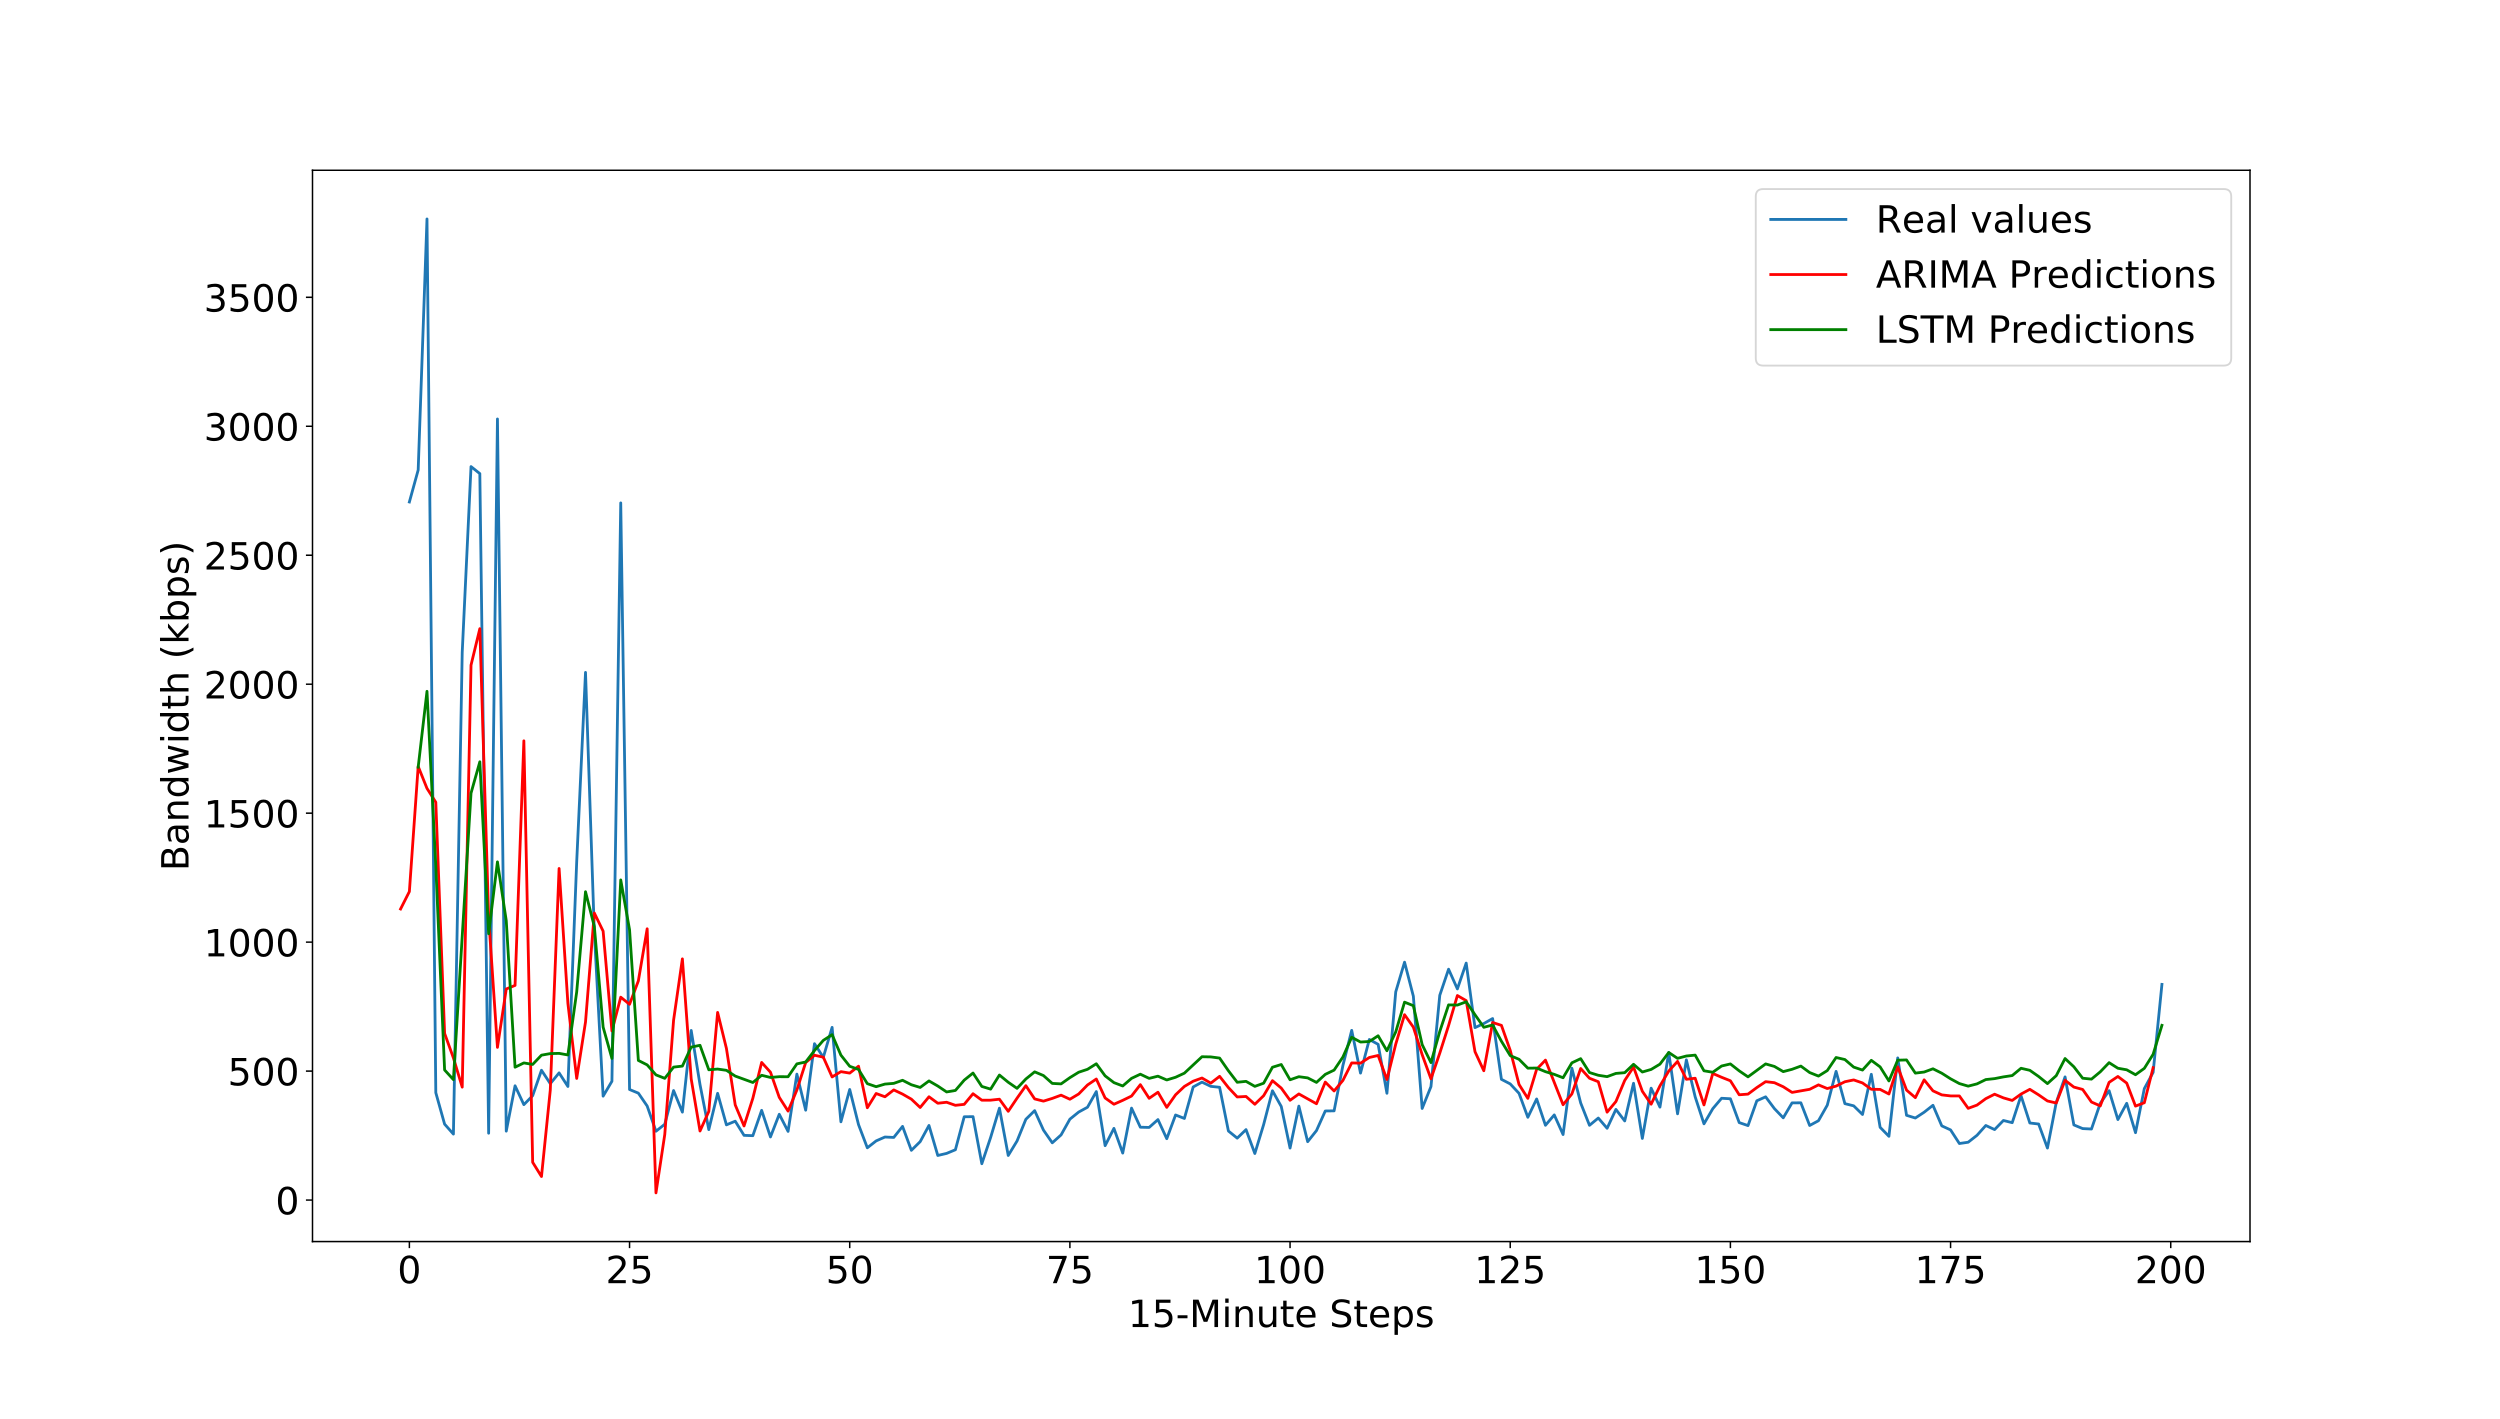 <?xml version="1.0" encoding="utf-8" standalone="no"?>
<!DOCTYPE svg PUBLIC "-//W3C//DTD SVG 1.1//EN"
  "http://www.w3.org/Graphics/SVG/1.1/DTD/svg11.dtd">
<!-- Created with matplotlib (http://matplotlib.org/) -->
<svg height="756pt" version="1.1" viewBox="0 0 1332 756" width="1332pt" xmlns="http://www.w3.org/2000/svg" xmlns:xlink="http://www.w3.org/1999/xlink">
 <defs>
  <style type="text/css">
*{stroke-linecap:butt;stroke-linejoin:round;}
  </style>
 </defs>
 <g id="figure_1">
  <g id="patch_1">
   <path d="M 0 756 
L 1332 756 
L 1332 0 
L 0 0 
z
" style="fill:#ffffff;"/>
  </g>
  <g id="axes_1">
   <g id="patch_2">
    <path d="M 166.5 661.5 
L 1198.8 661.5 
L 1198.8 90.72 
L 166.5 90.72 
z
" style="fill:#ffffff;"/>
   </g>
   <g id="matplotlib.axis_1">
    <g id="xtick_1">
     <g id="line2d_1">
      <defs>
       <path d="M 0 0 
L 0 3.5 
" id="m9a985e957e" style="stroke:#000000;stroke-width:0.8;"/>
      </defs>
      <g>
       <use style="stroke:#000000;stroke-width:0.8;" x="218.115" xlink:href="#m9a985e957e" y="661.5"/>
      </g>
     </g>
     <g id="text_1">
      <!-- 0 -->
      <defs>
       <path d="M 31.781 66.406 
Q 24.172 66.406 20.328 58.906 
Q 16.5 51.422 16.5 36.375 
Q 16.5 21.391 20.328 13.891 
Q 24.172 6.391 31.781 6.391 
Q 39.453 6.391 43.281 13.891 
Q 47.125 21.391 47.125 36.375 
Q 47.125 51.422 43.281 58.906 
Q 39.453 66.406 31.781 66.406 
z
M 31.781 74.219 
Q 44.047 74.219 50.516 64.516 
Q 56.984 54.828 56.984 36.375 
Q 56.984 17.969 50.516 8.266 
Q 44.047 -1.422 31.781 -1.422 
Q 19.531 -1.422 13.062 8.266 
Q 6.594 17.969 6.594 36.375 
Q 6.594 54.828 13.062 64.516 
Q 19.531 74.219 31.781 74.219 
z
" id="DejaVuSans-30"/>
      </defs>
      <g transform="translate(211.752 683.697)scale(0.2 -0.2)">
       <use xlink:href="#DejaVuSans-30"/>
      </g>
     </g>
    </g>
    <g id="xtick_2">
     <g id="line2d_2">
      <g>
       <use style="stroke:#000000;stroke-width:0.8;" x="335.422" xlink:href="#m9a985e957e" y="661.5"/>
      </g>
     </g>
     <g id="text_2">
      <!-- 25 -->
      <defs>
       <path d="M 19.188 8.297 
L 53.609 8.297 
L 53.609 0 
L 7.328 0 
L 7.328 8.297 
Q 12.938 14.109 22.625 23.891 
Q 32.328 33.688 34.812 36.531 
Q 39.547 41.844 41.422 45.531 
Q 43.312 49.219 43.312 52.781 
Q 43.312 58.594 39.234 62.25 
Q 35.156 65.922 28.609 65.922 
Q 23.969 65.922 18.812 64.312 
Q 13.672 62.703 7.812 59.422 
L 7.812 69.391 
Q 13.766 71.781 18.938 73 
Q 24.125 74.219 28.422 74.219 
Q 39.75 74.219 46.484 68.547 
Q 53.219 62.891 53.219 53.422 
Q 53.219 48.922 51.531 44.891 
Q 49.859 40.875 45.406 35.406 
Q 44.188 33.984 37.641 27.219 
Q 31.109 20.453 19.188 8.297 
z
" id="DejaVuSans-32"/>
       <path d="M 10.797 72.906 
L 49.516 72.906 
L 49.516 64.594 
L 19.828 64.594 
L 19.828 46.734 
Q 21.969 47.469 24.109 47.828 
Q 26.266 48.188 28.422 48.188 
Q 40.625 48.188 47.75 41.5 
Q 54.891 34.812 54.891 23.391 
Q 54.891 11.625 47.562 5.094 
Q 40.234 -1.422 26.906 -1.422 
Q 22.312 -1.422 17.547 -0.641 
Q 12.797 0.141 7.719 1.703 
L 7.719 11.625 
Q 12.109 9.234 16.797 8.062 
Q 21.484 6.891 26.703 6.891 
Q 35.156 6.891 40.078 11.328 
Q 45.016 15.766 45.016 23.391 
Q 45.016 31 40.078 35.438 
Q 35.156 39.891 26.703 39.891 
Q 22.75 39.891 18.812 39.016 
Q 14.891 38.141 10.797 36.281 
z
" id="DejaVuSans-35"/>
      </defs>
      <g transform="translate(322.697 683.697)scale(0.2 -0.2)">
       <use xlink:href="#DejaVuSans-32"/>
       <use x="63.623" xlink:href="#DejaVuSans-35"/>
      </g>
     </g>
    </g>
    <g id="xtick_3">
     <g id="line2d_3">
      <g>
       <use style="stroke:#000000;stroke-width:0.8;" x="452.729" xlink:href="#m9a985e957e" y="661.5"/>
      </g>
     </g>
     <g id="text_3">
      <!-- 50 -->
      <g transform="translate(440.004 683.697)scale(0.2 -0.2)">
       <use xlink:href="#DejaVuSans-35"/>
       <use x="63.623" xlink:href="#DejaVuSans-30"/>
      </g>
     </g>
    </g>
    <g id="xtick_4">
     <g id="line2d_4">
      <g>
       <use style="stroke:#000000;stroke-width:0.8;" x="570.035" xlink:href="#m9a985e957e" y="661.5"/>
      </g>
     </g>
     <g id="text_4">
      <!-- 75 -->
      <defs>
       <path d="M 8.203 72.906 
L 55.078 72.906 
L 55.078 68.703 
L 28.609 0 
L 18.312 0 
L 43.219 64.594 
L 8.203 64.594 
z
" id="DejaVuSans-37"/>
      </defs>
      <g transform="translate(557.31 683.697)scale(0.2 -0.2)">
       <use xlink:href="#DejaVuSans-37"/>
       <use x="63.623" xlink:href="#DejaVuSans-35"/>
      </g>
     </g>
    </g>
    <g id="xtick_5">
     <g id="line2d_5">
      <g>
       <use style="stroke:#000000;stroke-width:0.8;" x="687.342" xlink:href="#m9a985e957e" y="661.5"/>
      </g>
     </g>
     <g id="text_5">
      <!-- 100 -->
      <defs>
       <path d="M 12.406 8.297 
L 28.516 8.297 
L 28.516 63.922 
L 10.984 60.406 
L 10.984 69.391 
L 28.422 72.906 
L 38.281 72.906 
L 38.281 8.297 
L 54.391 8.297 
L 54.391 0 
L 12.406 0 
z
" id="DejaVuSans-31"/>
      </defs>
      <g transform="translate(668.255 683.697)scale(0.2 -0.2)">
       <use xlink:href="#DejaVuSans-31"/>
       <use x="63.623" xlink:href="#DejaVuSans-30"/>
       <use x="127.246" xlink:href="#DejaVuSans-30"/>
      </g>
     </g>
    </g>
    <g id="xtick_6">
     <g id="line2d_6">
      <g>
       <use style="stroke:#000000;stroke-width:0.8;" x="804.649" xlink:href="#m9a985e957e" y="661.5"/>
      </g>
     </g>
     <g id="text_6">
      <!-- 125 -->
      <g transform="translate(785.562 683.697)scale(0.2 -0.2)">
       <use xlink:href="#DejaVuSans-31"/>
       <use x="63.623" xlink:href="#DejaVuSans-32"/>
       <use x="127.246" xlink:href="#DejaVuSans-35"/>
      </g>
     </g>
    </g>
    <g id="xtick_7">
     <g id="line2d_7">
      <g>
       <use style="stroke:#000000;stroke-width:0.8;" x="921.956" xlink:href="#m9a985e957e" y="661.5"/>
      </g>
     </g>
     <g id="text_7">
      <!-- 150 -->
      <g transform="translate(902.868 683.697)scale(0.2 -0.2)">
       <use xlink:href="#DejaVuSans-31"/>
       <use x="63.623" xlink:href="#DejaVuSans-35"/>
       <use x="127.246" xlink:href="#DejaVuSans-30"/>
      </g>
     </g>
    </g>
    <g id="xtick_8">
     <g id="line2d_8">
      <g>
       <use style="stroke:#000000;stroke-width:0.8;" x="1039.263" xlink:href="#m9a985e957e" y="661.5"/>
      </g>
     </g>
     <g id="text_8">
      <!-- 175 -->
      <g transform="translate(1020.175 683.697)scale(0.2 -0.2)">
       <use xlink:href="#DejaVuSans-31"/>
       <use x="63.623" xlink:href="#DejaVuSans-37"/>
       <use x="127.246" xlink:href="#DejaVuSans-35"/>
      </g>
     </g>
    </g>
    <g id="xtick_9">
     <g id="line2d_9">
      <g>
       <use style="stroke:#000000;stroke-width:0.8;" x="1156.57" xlink:href="#m9a985e957e" y="661.5"/>
      </g>
     </g>
     <g id="text_9">
      <!-- 200 -->
      <g transform="translate(1137.482 683.697)scale(0.2 -0.2)">
       <use xlink:href="#DejaVuSans-32"/>
       <use x="63.623" xlink:href="#DejaVuSans-30"/>
       <use x="127.246" xlink:href="#DejaVuSans-30"/>
      </g>
     </g>
    </g>
    <g id="text_10">
     <!-- 15-Minute Steps -->
     <defs>
      <path d="M 4.891 31.391 
L 31.203 31.391 
L 31.203 23.391 
L 4.891 23.391 
z
" id="DejaVuSans-2d"/>
      <path d="M 9.812 72.906 
L 24.516 72.906 
L 43.109 23.297 
L 61.812 72.906 
L 76.516 72.906 
L 76.516 0 
L 66.891 0 
L 66.891 64.016 
L 48.094 14.016 
L 38.188 14.016 
L 19.391 64.016 
L 19.391 0 
L 9.812 0 
z
" id="DejaVuSans-4d"/>
      <path d="M 9.422 54.688 
L 18.406 54.688 
L 18.406 0 
L 9.422 0 
z
M 9.422 75.984 
L 18.406 75.984 
L 18.406 64.594 
L 9.422 64.594 
z
" id="DejaVuSans-69"/>
      <path d="M 54.891 33.016 
L 54.891 0 
L 45.906 0 
L 45.906 32.719 
Q 45.906 40.484 42.875 44.328 
Q 39.844 48.188 33.797 48.188 
Q 26.516 48.188 22.312 43.547 
Q 18.109 38.922 18.109 30.906 
L 18.109 0 
L 9.078 0 
L 9.078 54.688 
L 18.109 54.688 
L 18.109 46.188 
Q 21.344 51.125 25.703 53.562 
Q 30.078 56 35.797 56 
Q 45.219 56 50.047 50.172 
Q 54.891 44.344 54.891 33.016 
z
" id="DejaVuSans-6e"/>
      <path d="M 8.5 21.578 
L 8.5 54.688 
L 17.484 54.688 
L 17.484 21.922 
Q 17.484 14.156 20.5 10.266 
Q 23.531 6.391 29.594 6.391 
Q 36.859 6.391 41.078 11.031 
Q 45.312 15.672 45.312 23.688 
L 45.312 54.688 
L 54.297 54.688 
L 54.297 0 
L 45.312 0 
L 45.312 8.406 
Q 42.047 3.422 37.719 1 
Q 33.406 -1.422 27.688 -1.422 
Q 18.266 -1.422 13.375 4.438 
Q 8.5 10.297 8.5 21.578 
z
M 31.109 56 
z
" id="DejaVuSans-75"/>
      <path d="M 18.312 70.219 
L 18.312 54.688 
L 36.812 54.688 
L 36.812 47.703 
L 18.312 47.703 
L 18.312 18.016 
Q 18.312 11.328 20.141 9.422 
Q 21.969 7.516 27.594 7.516 
L 36.812 7.516 
L 36.812 0 
L 27.594 0 
Q 17.188 0 13.234 3.875 
Q 9.281 7.766 9.281 18.016 
L 9.281 47.703 
L 2.688 47.703 
L 2.688 54.688 
L 9.281 54.688 
L 9.281 70.219 
z
" id="DejaVuSans-74"/>
      <path d="M 56.203 29.594 
L 56.203 25.203 
L 14.891 25.203 
Q 15.484 15.922 20.484 11.062 
Q 25.484 6.203 34.422 6.203 
Q 39.594 6.203 44.453 7.469 
Q 49.312 8.734 54.109 11.281 
L 54.109 2.781 
Q 49.266 0.734 44.188 -0.344 
Q 39.109 -1.422 33.891 -1.422 
Q 20.797 -1.422 13.156 6.188 
Q 5.516 13.812 5.516 26.812 
Q 5.516 40.234 12.766 48.109 
Q 20.016 56 32.328 56 
Q 43.359 56 49.781 48.891 
Q 56.203 41.797 56.203 29.594 
z
M 47.219 32.234 
Q 47.125 39.594 43.094 43.984 
Q 39.062 48.391 32.422 48.391 
Q 24.906 48.391 20.391 44.141 
Q 15.875 39.891 15.188 32.172 
z
" id="DejaVuSans-65"/>
      <path id="DejaVuSans-20"/>
      <path d="M 53.516 70.516 
L 53.516 60.891 
Q 47.906 63.578 42.922 64.891 
Q 37.938 66.219 33.297 66.219 
Q 25.25 66.219 20.875 63.094 
Q 16.5 59.969 16.5 54.203 
Q 16.5 49.359 19.406 46.891 
Q 22.312 44.438 30.422 42.922 
L 36.375 41.703 
Q 47.406 39.594 52.656 34.297 
Q 57.906 29 57.906 20.125 
Q 57.906 9.516 50.797 4.047 
Q 43.703 -1.422 29.984 -1.422 
Q 24.812 -1.422 18.969 -0.25 
Q 13.141 0.922 6.891 3.219 
L 6.891 13.375 
Q 12.891 10.016 18.656 8.297 
Q 24.422 6.594 29.984 6.594 
Q 38.422 6.594 43.016 9.906 
Q 47.609 13.234 47.609 19.391 
Q 47.609 24.75 44.312 27.781 
Q 41.016 30.812 33.5 32.328 
L 27.484 33.5 
Q 16.453 35.688 11.516 40.375 
Q 6.594 45.062 6.594 53.422 
Q 6.594 63.094 13.406 68.656 
Q 20.219 74.219 32.172 74.219 
Q 37.312 74.219 42.625 73.281 
Q 47.953 72.359 53.516 70.516 
z
" id="DejaVuSans-53"/>
      <path d="M 18.109 8.203 
L 18.109 -20.797 
L 9.078 -20.797 
L 9.078 54.688 
L 18.109 54.688 
L 18.109 46.391 
Q 20.953 51.266 25.266 53.625 
Q 29.594 56 35.594 56 
Q 45.562 56 51.781 48.094 
Q 58.016 40.188 58.016 27.297 
Q 58.016 14.406 51.781 6.484 
Q 45.562 -1.422 35.594 -1.422 
Q 29.594 -1.422 25.266 0.953 
Q 20.953 3.328 18.109 8.203 
z
M 48.688 27.297 
Q 48.688 37.203 44.609 42.844 
Q 40.531 48.484 33.406 48.484 
Q 26.266 48.484 22.188 42.844 
Q 18.109 37.203 18.109 27.297 
Q 18.109 17.391 22.188 11.75 
Q 26.266 6.109 33.406 6.109 
Q 40.531 6.109 44.609 11.75 
Q 48.688 17.391 48.688 27.297 
z
" id="DejaVuSans-70"/>
      <path d="M 44.281 53.078 
L 44.281 44.578 
Q 40.484 46.531 36.375 47.5 
Q 32.281 48.484 27.875 48.484 
Q 21.188 48.484 17.844 46.438 
Q 14.5 44.391 14.5 40.281 
Q 14.5 37.156 16.891 35.375 
Q 19.281 33.594 26.516 31.984 
L 29.594 31.297 
Q 39.156 29.25 43.188 25.516 
Q 47.219 21.781 47.219 15.094 
Q 47.219 7.469 41.188 3.016 
Q 35.156 -1.422 24.609 -1.422 
Q 20.219 -1.422 15.453 -0.562 
Q 10.688 0.297 5.422 2 
L 5.422 11.281 
Q 10.406 8.688 15.234 7.391 
Q 20.062 6.109 24.812 6.109 
Q 31.156 6.109 34.562 8.281 
Q 37.984 10.453 37.984 14.406 
Q 37.984 18.062 35.516 20.016 
Q 33.062 21.969 24.703 23.781 
L 21.578 24.516 
Q 13.234 26.266 9.516 29.906 
Q 5.812 33.547 5.812 39.891 
Q 5.812 47.609 11.281 51.797 
Q 16.75 56 26.812 56 
Q 31.781 56 36.172 55.266 
Q 40.578 54.547 44.281 53.078 
z
" id="DejaVuSans-73"/>
     </defs>
     <g transform="translate(601.005 707.053)scale(0.2 -0.2)">
      <use xlink:href="#DejaVuSans-31"/>
      <use x="63.623" xlink:href="#DejaVuSans-35"/>
      <use x="127.246" xlink:href="#DejaVuSans-2d"/>
      <use x="163.33" xlink:href="#DejaVuSans-4d"/>
      <use x="249.609" xlink:href="#DejaVuSans-69"/>
      <use x="277.393" xlink:href="#DejaVuSans-6e"/>
      <use x="340.771" xlink:href="#DejaVuSans-75"/>
      <use x="404.15" xlink:href="#DejaVuSans-74"/>
      <use x="443.359" xlink:href="#DejaVuSans-65"/>
      <use x="504.883" xlink:href="#DejaVuSans-20"/>
      <use x="536.67" xlink:href="#DejaVuSans-53"/>
      <use x="600.146" xlink:href="#DejaVuSans-74"/>
      <use x="639.355" xlink:href="#DejaVuSans-65"/>
      <use x="700.879" xlink:href="#DejaVuSans-70"/>
      <use x="764.355" xlink:href="#DejaVuSans-73"/>
     </g>
    </g>
   </g>
   <g id="matplotlib.axis_2">
    <g id="ytick_1">
     <g id="line2d_10">
      <defs>
       <path d="M 0 0 
L -3.5 0 
" id="mf52077b058" style="stroke:#000000;stroke-width:0.8;"/>
      </defs>
      <g>
       <use style="stroke:#000000;stroke-width:0.8;" x="166.5" xlink:href="#mf52077b058" y="639.397"/>
      </g>
     </g>
     <g id="text_11">
      <!-- 0 -->
      <g transform="translate(146.775 646.996)scale(0.2 -0.2)">
       <use xlink:href="#DejaVuSans-30"/>
      </g>
     </g>
    </g>
    <g id="ytick_2">
     <g id="line2d_11">
      <g>
       <use style="stroke:#000000;stroke-width:0.8;" x="166.5" xlink:href="#mf52077b058" y="570.685"/>
      </g>
     </g>
     <g id="text_12">
      <!-- 500 -->
      <g transform="translate(121.325 578.283)scale(0.2 -0.2)">
       <use xlink:href="#DejaVuSans-35"/>
       <use x="63.623" xlink:href="#DejaVuSans-30"/>
       <use x="127.246" xlink:href="#DejaVuSans-30"/>
      </g>
     </g>
    </g>
    <g id="ytick_3">
     <g id="line2d_12">
      <g>
       <use style="stroke:#000000;stroke-width:0.8;" x="166.5" xlink:href="#mf52077b058" y="501.972"/>
      </g>
     </g>
     <g id="text_13">
      <!-- 1000 -->
      <g transform="translate(108.6 509.57)scale(0.2 -0.2)">
       <use xlink:href="#DejaVuSans-31"/>
       <use x="63.623" xlink:href="#DejaVuSans-30"/>
       <use x="127.246" xlink:href="#DejaVuSans-30"/>
       <use x="190.869" xlink:href="#DejaVuSans-30"/>
      </g>
     </g>
    </g>
    <g id="ytick_4">
     <g id="line2d_13">
      <g>
       <use style="stroke:#000000;stroke-width:0.8;" x="166.5" xlink:href="#mf52077b058" y="433.259"/>
      </g>
     </g>
     <g id="text_14">
      <!-- 1500 -->
      <g transform="translate(108.6 440.857)scale(0.2 -0.2)">
       <use xlink:href="#DejaVuSans-31"/>
       <use x="63.623" xlink:href="#DejaVuSans-35"/>
       <use x="127.246" xlink:href="#DejaVuSans-30"/>
       <use x="190.869" xlink:href="#DejaVuSans-30"/>
      </g>
     </g>
    </g>
    <g id="ytick_5">
     <g id="line2d_14">
      <g>
       <use style="stroke:#000000;stroke-width:0.8;" x="166.5" xlink:href="#mf52077b058" y="364.546"/>
      </g>
     </g>
     <g id="text_15">
      <!-- 2000 -->
      <g transform="translate(108.6 372.145)scale(0.2 -0.2)">
       <use xlink:href="#DejaVuSans-32"/>
       <use x="63.623" xlink:href="#DejaVuSans-30"/>
       <use x="127.246" xlink:href="#DejaVuSans-30"/>
       <use x="190.869" xlink:href="#DejaVuSans-30"/>
      </g>
     </g>
    </g>
    <g id="ytick_6">
     <g id="line2d_15">
      <g>
       <use style="stroke:#000000;stroke-width:0.8;" x="166.5" xlink:href="#mf52077b058" y="295.833"/>
      </g>
     </g>
     <g id="text_16">
      <!-- 2500 -->
      <g transform="translate(108.6 303.432)scale(0.2 -0.2)">
       <use xlink:href="#DejaVuSans-32"/>
       <use x="63.623" xlink:href="#DejaVuSans-35"/>
       <use x="127.246" xlink:href="#DejaVuSans-30"/>
       <use x="190.869" xlink:href="#DejaVuSans-30"/>
      </g>
     </g>
    </g>
    <g id="ytick_7">
     <g id="line2d_16">
      <g>
       <use style="stroke:#000000;stroke-width:0.8;" x="166.5" xlink:href="#mf52077b058" y="227.121"/>
      </g>
     </g>
     <g id="text_17">
      <!-- 3000 -->
      <defs>
       <path d="M 40.578 39.312 
Q 47.656 37.797 51.625 33 
Q 55.609 28.219 55.609 21.188 
Q 55.609 10.406 48.188 4.484 
Q 40.766 -1.422 27.094 -1.422 
Q 22.516 -1.422 17.656 -0.516 
Q 12.797 0.391 7.625 2.203 
L 7.625 11.719 
Q 11.719 9.328 16.594 8.109 
Q 21.484 6.891 26.812 6.891 
Q 36.078 6.891 40.938 10.547 
Q 45.797 14.203 45.797 21.188 
Q 45.797 27.641 41.281 31.266 
Q 36.766 34.906 28.719 34.906 
L 20.219 34.906 
L 20.219 43.016 
L 29.109 43.016 
Q 36.375 43.016 40.234 45.922 
Q 44.094 48.828 44.094 54.297 
Q 44.094 59.906 40.109 62.906 
Q 36.141 65.922 28.719 65.922 
Q 24.656 65.922 20.016 65.031 
Q 15.375 64.156 9.812 62.312 
L 9.812 71.094 
Q 15.438 72.656 20.344 73.438 
Q 25.25 74.219 29.594 74.219 
Q 40.828 74.219 47.359 69.109 
Q 53.906 64.016 53.906 55.328 
Q 53.906 49.266 50.438 45.094 
Q 46.969 40.922 40.578 39.312 
z
" id="DejaVuSans-33"/>
      </defs>
      <g transform="translate(108.6 234.719)scale(0.2 -0.2)">
       <use xlink:href="#DejaVuSans-33"/>
       <use x="63.623" xlink:href="#DejaVuSans-30"/>
       <use x="127.246" xlink:href="#DejaVuSans-30"/>
       <use x="190.869" xlink:href="#DejaVuSans-30"/>
      </g>
     </g>
    </g>
    <g id="ytick_8">
     <g id="line2d_17">
      <g>
       <use style="stroke:#000000;stroke-width:0.8;" x="166.5" xlink:href="#mf52077b058" y="158.408"/>
      </g>
     </g>
     <g id="text_18">
      <!-- 3500 -->
      <g transform="translate(108.6 166.006)scale(0.2 -0.2)">
       <use xlink:href="#DejaVuSans-33"/>
       <use x="63.623" xlink:href="#DejaVuSans-35"/>
       <use x="127.246" xlink:href="#DejaVuSans-30"/>
       <use x="190.869" xlink:href="#DejaVuSans-30"/>
      </g>
     </g>
    </g>
    <g id="text_19">
     <!-- Bandwidth (kbps) -->
     <defs>
      <path d="M 19.672 34.812 
L 19.672 8.109 
L 35.5 8.109 
Q 43.453 8.109 47.281 11.406 
Q 51.125 14.703 51.125 21.484 
Q 51.125 28.328 47.281 31.562 
Q 43.453 34.812 35.5 34.812 
z
M 19.672 64.797 
L 19.672 42.828 
L 34.281 42.828 
Q 41.5 42.828 45.031 45.531 
Q 48.578 48.25 48.578 53.812 
Q 48.578 59.328 45.031 62.062 
Q 41.5 64.797 34.281 64.797 
z
M 9.812 72.906 
L 35.016 72.906 
Q 46.297 72.906 52.391 68.219 
Q 58.5 63.531 58.5 54.891 
Q 58.5 48.188 55.375 44.234 
Q 52.25 40.281 46.188 39.312 
Q 53.469 37.75 57.5 32.781 
Q 61.531 27.828 61.531 20.406 
Q 61.531 10.641 54.891 5.312 
Q 48.25 0 35.984 0 
L 9.812 0 
z
" id="DejaVuSans-42"/>
      <path d="M 34.281 27.484 
Q 23.391 27.484 19.188 25 
Q 14.984 22.516 14.984 16.5 
Q 14.984 11.719 18.141 8.906 
Q 21.297 6.109 26.703 6.109 
Q 34.188 6.109 38.703 11.406 
Q 43.219 16.703 43.219 25.484 
L 43.219 27.484 
z
M 52.203 31.203 
L 52.203 0 
L 43.219 0 
L 43.219 8.297 
Q 40.141 3.328 35.547 0.953 
Q 30.953 -1.422 24.312 -1.422 
Q 15.922 -1.422 10.953 3.297 
Q 6 8.016 6 15.922 
Q 6 25.141 12.172 29.828 
Q 18.359 34.516 30.609 34.516 
L 43.219 34.516 
L 43.219 35.406 
Q 43.219 41.609 39.141 45 
Q 35.062 48.391 27.688 48.391 
Q 23 48.391 18.547 47.266 
Q 14.109 46.141 10.016 43.891 
L 10.016 52.203 
Q 14.938 54.109 19.578 55.047 
Q 24.219 56 28.609 56 
Q 40.484 56 46.344 49.844 
Q 52.203 43.703 52.203 31.203 
z
" id="DejaVuSans-61"/>
      <path d="M 45.406 46.391 
L 45.406 75.984 
L 54.391 75.984 
L 54.391 0 
L 45.406 0 
L 45.406 8.203 
Q 42.578 3.328 38.25 0.953 
Q 33.938 -1.422 27.875 -1.422 
Q 17.969 -1.422 11.734 6.484 
Q 5.516 14.406 5.516 27.297 
Q 5.516 40.188 11.734 48.094 
Q 17.969 56 27.875 56 
Q 33.938 56 38.25 53.625 
Q 42.578 51.266 45.406 46.391 
z
M 14.797 27.297 
Q 14.797 17.391 18.875 11.75 
Q 22.953 6.109 30.078 6.109 
Q 37.203 6.109 41.297 11.75 
Q 45.406 17.391 45.406 27.297 
Q 45.406 37.203 41.297 42.844 
Q 37.203 48.484 30.078 48.484 
Q 22.953 48.484 18.875 42.844 
Q 14.797 37.203 14.797 27.297 
z
" id="DejaVuSans-64"/>
      <path d="M 4.203 54.688 
L 13.188 54.688 
L 24.422 12.016 
L 35.594 54.688 
L 46.188 54.688 
L 57.422 12.016 
L 68.609 54.688 
L 77.594 54.688 
L 63.281 0 
L 52.688 0 
L 40.922 44.828 
L 29.109 0 
L 18.5 0 
z
" id="DejaVuSans-77"/>
      <path d="M 54.891 33.016 
L 54.891 0 
L 45.906 0 
L 45.906 32.719 
Q 45.906 40.484 42.875 44.328 
Q 39.844 48.188 33.797 48.188 
Q 26.516 48.188 22.312 43.547 
Q 18.109 38.922 18.109 30.906 
L 18.109 0 
L 9.078 0 
L 9.078 75.984 
L 18.109 75.984 
L 18.109 46.188 
Q 21.344 51.125 25.703 53.562 
Q 30.078 56 35.797 56 
Q 45.219 56 50.047 50.172 
Q 54.891 44.344 54.891 33.016 
z
" id="DejaVuSans-68"/>
      <path d="M 31 75.875 
Q 24.469 64.656 21.281 53.656 
Q 18.109 42.672 18.109 31.391 
Q 18.109 20.125 21.312 9.062 
Q 24.516 -2 31 -13.188 
L 23.188 -13.188 
Q 15.875 -1.703 12.234 9.375 
Q 8.594 20.453 8.594 31.391 
Q 8.594 42.281 12.203 53.312 
Q 15.828 64.359 23.188 75.875 
z
" id="DejaVuSans-28"/>
      <path d="M 9.078 75.984 
L 18.109 75.984 
L 18.109 31.109 
L 44.922 54.688 
L 56.391 54.688 
L 27.391 29.109 
L 57.625 0 
L 45.906 0 
L 18.109 26.703 
L 18.109 0 
L 9.078 0 
z
" id="DejaVuSans-6b"/>
      <path d="M 48.688 27.297 
Q 48.688 37.203 44.609 42.844 
Q 40.531 48.484 33.406 48.484 
Q 26.266 48.484 22.188 42.844 
Q 18.109 37.203 18.109 27.297 
Q 18.109 17.391 22.188 11.75 
Q 26.266 6.109 33.406 6.109 
Q 40.531 6.109 44.609 11.75 
Q 48.688 17.391 48.688 27.297 
z
M 18.109 46.391 
Q 20.953 51.266 25.266 53.625 
Q 29.594 56 35.594 56 
Q 45.562 56 51.781 48.094 
Q 58.016 40.188 58.016 27.297 
Q 58.016 14.406 51.781 6.484 
Q 45.562 -1.422 35.594 -1.422 
Q 29.594 -1.422 25.266 0.953 
Q 20.953 3.328 18.109 8.203 
L 18.109 0 
L 9.078 0 
L 9.078 75.984 
L 18.109 75.984 
z
" id="DejaVuSans-62"/>
      <path d="M 8.016 75.875 
L 15.828 75.875 
Q 23.141 64.359 26.781 53.312 
Q 30.422 42.281 30.422 31.391 
Q 30.422 20.453 26.781 9.375 
Q 23.141 -1.703 15.828 -13.188 
L 8.016 -13.188 
Q 14.5 -2 17.703 9.062 
Q 20.906 20.125 20.906 31.391 
Q 20.906 42.672 17.703 53.656 
Q 14.5 64.656 8.016 75.875 
z
" id="DejaVuSans-29"/>
     </defs>
     <g transform="translate(100.441 464.026)rotate(-90)scale(0.2 -0.2)">
      <use xlink:href="#DejaVuSans-42"/>
      <use x="68.604" xlink:href="#DejaVuSans-61"/>
      <use x="129.883" xlink:href="#DejaVuSans-6e"/>
      <use x="193.262" xlink:href="#DejaVuSans-64"/>
      <use x="256.738" xlink:href="#DejaVuSans-77"/>
      <use x="338.525" xlink:href="#DejaVuSans-69"/>
      <use x="366.309" xlink:href="#DejaVuSans-64"/>
      <use x="429.785" xlink:href="#DejaVuSans-74"/>
      <use x="468.994" xlink:href="#DejaVuSans-68"/>
      <use x="532.373" xlink:href="#DejaVuSans-20"/>
      <use x="564.16" xlink:href="#DejaVuSans-28"/>
      <use x="603.174" xlink:href="#DejaVuSans-6b"/>
      <use x="661.084" xlink:href="#DejaVuSans-62"/>
      <use x="724.561" xlink:href="#DejaVuSans-70"/>
      <use x="788.037" xlink:href="#DejaVuSans-73"/>
      <use x="840.137" xlink:href="#DejaVuSans-29"/>
     </g>
    </g>
   </g>
   <g id="line2d_18">
    <path clip-path="url(#peccd390bcf)" d="M 218.115 267.456 
L 222.807 250.419 
L 227.5 116.665 
L 232.192 582.179 
L 236.884 598.939 
L 241.576 604.238 
L 246.269 347.597 
L 250.961 248.603 
L 255.653 252.345 
L 260.345 603.769 
L 265.038 223.235 
L 269.73 602.668 
L 274.422 578.507 
L 279.115 588.554 
L 283.807 583.775 
L 288.499 570.231 
L 293.191 577.371 
L 297.884 571.63 
L 302.576 578.87 
L 307.268 459.1 
L 311.96 358.262 
L 316.653 496.535 
L 321.345 584.029 
L 326.037 576.09 
L 330.73 267.955 
L 335.422 580.489 
L 340.114 582.425 
L 344.806 589.277 
L 349.499 602.724 
L 354.191 598.997 
L 358.883 581.043 
L 363.575 592.538 
L 368.268 549.035 
L 372.96 577.864 
L 377.652 601.861 
L 382.345 582.525 
L 387.037 599.318 
L 391.729 597.371 
L 396.421 604.914 
L 401.114 605.089 
L 405.806 591.595 
L 410.498 605.769 
L 415.19 593.691 
L 419.883 602.802 
L 424.575 572.301 
L 429.267 591.506 
L 433.96 556.08 
L 438.652 563.348 
L 443.344 547.386 
L 448.036 597.695 
L 452.729 580.473 
L 457.421 599.191 
L 462.113 611.548 
L 466.805 607.874 
L 471.498 605.807 
L 476.19 606.023 
L 480.882 600.144 
L 485.575 612.892 
L 490.267 608.27 
L 494.959 599.647 
L 499.651 615.636 
L 504.344 614.536 
L 509.036 612.589 
L 513.728 595.019 
L 518.42 594.948 
L 523.113 620.03 
L 527.805 606.037 
L 532.497 590.429 
L 537.19 615.633 
L 541.882 607.915 
L 546.574 596.359 
L 551.266 591.743 
L 555.959 602.115 
L 560.651 608.893 
L 565.343 604.676 
L 570.035 596.29 
L 574.728 592.5 
L 579.42 589.932 
L 584.112 581.593 
L 588.805 610.41 
L 593.497 601.199 
L 598.189 614.364 
L 602.881 590.404 
L 607.574 600.581 
L 612.266 600.696 
L 616.958 596.516 
L 621.65 606.702 
L 626.343 594.063 
L 631.035 595.909 
L 635.727 579.139 
L 640.42 576.557 
L 645.112 578.81 
L 649.804 579.305 
L 654.496 602.594 
L 659.189 606.402 
L 663.881 601.86 
L 668.573 614.588 
L 673.265 599.18 
L 677.958 581.158 
L 682.65 589.519 
L 687.342 611.686 
L 692.035 589.337 
L 696.727 608.288 
L 701.419 602.372 
L 706.111 591.932 
L 710.804 591.858 
L 715.496 567.716 
L 720.188 548.974 
L 724.88 571.753 
L 729.573 553.838 
L 734.265 556.417 
L 738.957 582.491 
L 743.65 528.448 
L 748.342 512.656 
L 753.034 530.785 
L 757.726 590.583 
L 762.419 578.935 
L 767.111 530.292 
L 771.803 516.389 
L 776.495 526.893 
L 781.188 513.134 
L 785.88 547.512 
L 790.572 545.34 
L 795.265 542.686 
L 799.957 575.065 
L 804.649 577.508 
L 809.341 582.537 
L 814.034 595.289 
L 818.726 585.529 
L 823.418 599.546 
L 828.11 594.027 
L 832.803 604.483 
L 837.495 569.174 
L 842.187 587.667 
L 846.88 599.567 
L 851.572 595.696 
L 856.264 601.144 
L 860.956 591.096 
L 865.649 597.227 
L 870.341 577.172 
L 875.033 606.55 
L 879.725 579.778 
L 884.418 589.872 
L 889.11 560.817 
L 893.802 593.435 
L 898.495 564.686 
L 903.187 584.402 
L 907.879 598.774 
L 912.571 590.702 
L 917.264 585.159 
L 921.956 585.422 
L 926.648 598.121 
L 931.34 599.71 
L 936.033 586.504 
L 940.725 584.391 
L 945.417 590.674 
L 950.11 595.579 
L 954.802 587.614 
L 959.494 587.578 
L 964.186 599.66 
L 968.879 597.122 
L 973.571 588.835 
L 978.263 570.83 
L 982.955 588.02 
L 987.648 589.19 
L 992.34 593.795 
L 997.032 572.386 
L 1001.725 600.624 
L 1006.417 605.423 
L 1011.109 563.659 
L 1015.801 594.234 
L 1020.494 595.679 
L 1025.186 592.592 
L 1029.878 588.898 
L 1034.57 599.858 
L 1039.263 602.014 
L 1043.955 609.265 
L 1048.647 608.579 
L 1053.34 604.898 
L 1058.032 599.662 
L 1062.724 601.833 
L 1067.416 596.993 
L 1072.109 598.158 
L 1076.801 583.793 
L 1081.493 598.333 
L 1086.185 598.875 
L 1090.878 611.68 
L 1095.57 587.405 
L 1100.262 573.769 
L 1104.955 599.357 
L 1109.647 601.313 
L 1114.339 601.534 
L 1119.031 587.811 
L 1123.724 581.119 
L 1128.416 596.505 
L 1133.108 587.851 
L 1137.8 603.499 
L 1142.493 580.015 
L 1147.185 571.385 
L 1151.877 524.482 
L 1151.877 524.482 
" style="fill:none;stroke:#1f77b4;stroke-linecap:square;stroke-width:1.5;"/>
   </g>
   <g id="line2d_19">
    <path clip-path="url(#peccd390bcf)" d="M 213.423 484.309 
L 218.115 475.022 
L 222.807 408.343 
L 227.5 420.053 
L 232.192 427.435 
L 236.884 550.591 
L 241.576 563.662 
L 246.269 579.218 
L 250.961 354.367 
L 255.653 334.961 
L 260.345 488.67 
L 265.038 558.034 
L 269.73 526.936 
L 274.422 525.023 
L 279.115 394.719 
L 283.807 619.28 
L 288.499 626.845 
L 293.191 580.791 
L 297.884 462.734 
L 302.576 534.617 
L 307.268 574.584 
L 311.96 544.509 
L 316.653 486.456 
L 321.345 496.125 
L 326.037 549.271 
L 330.73 531.3 
L 335.422 535.097 
L 340.114 522.607 
L 344.806 494.87 
L 349.499 635.555 
L 354.191 604.426 
L 358.883 543.58 
L 363.575 510.89 
L 368.268 574.872 
L 372.96 602.6 
L 377.652 592.151 
L 382.345 539.419 
L 387.037 558.598 
L 391.729 588.704 
L 396.421 599.909 
L 401.114 585.161 
L 405.806 566.078 
L 410.498 571.262 
L 415.19 584.665 
L 419.883 591.984 
L 424.575 580.745 
L 429.267 566.116 
L 433.96 562.231 
L 438.652 563.255 
L 443.344 573.787 
L 448.036 570.976 
L 452.729 571.746 
L 457.421 568.07 
L 462.113 590.202 
L 466.805 582.616 
L 471.498 584.36 
L 476.19 580.706 
L 480.882 582.934 
L 485.575 585.628 
L 490.267 590.059 
L 494.959 584.357 
L 499.651 587.803 
L 504.344 587.278 
L 509.036 588.914 
L 513.728 588.395 
L 518.42 582.737 
L 523.113 586.191 
L 527.805 586.171 
L 532.497 585.655 
L 537.19 592.102 
L 541.882 585.107 
L 546.574 578.458 
L 551.266 585.499 
L 555.959 586.683 
L 560.651 585.232 
L 565.343 583.5 
L 570.035 585.669 
L 574.728 582.872 
L 579.42 578.08 
L 584.112 574.901 
L 588.805 584.997 
L 593.497 588.343 
L 598.189 586.262 
L 602.881 583.973 
L 607.574 577.91 
L 612.266 585.179 
L 616.958 581.941 
L 621.65 589.997 
L 626.343 583.308 
L 631.035 578.862 
L 635.727 576.065 
L 640.42 574.365 
L 645.112 577.092 
L 649.804 573.474 
L 654.496 579.456 
L 659.189 584.455 
L 663.881 584.2 
L 668.573 588.354 
L 673.265 583.785 
L 677.958 575.783 
L 682.65 579.73 
L 687.342 586.236 
L 692.035 582.851 
L 701.419 588.077 
L 706.111 576.539 
L 710.804 581.273 
L 715.496 575.656 
L 720.188 566.325 
L 724.88 566.451 
L 729.573 563.431 
L 734.265 562.35 
L 738.957 575.186 
L 743.65 556.334 
L 748.342 540.636 
L 753.034 547.269 
L 757.726 561.927 
L 762.419 574.815 
L 767.111 561.109 
L 771.803 546.404 
L 776.495 530.424 
L 781.188 533.14 
L 785.88 560.355 
L 790.572 570.491 
L 795.265 544.792 
L 799.957 546.314 
L 804.649 559.629 
L 809.341 577.81 
L 814.034 585.211 
L 818.726 569.713 
L 823.418 564.829 
L 832.803 588.594 
L 837.495 582.848 
L 842.187 569.307 
L 846.88 574.494 
L 851.572 576.34 
L 856.264 592.559 
L 860.956 586.899 
L 865.649 575.662 
L 870.341 568.512 
L 875.033 581.415 
L 879.725 588.31 
L 884.418 578.566 
L 889.11 570.656 
L 893.802 565.516 
L 898.495 575.038 
L 903.187 574.485 
L 907.879 588.694 
L 912.571 571.946 
L 917.264 573.974 
L 921.956 575.838 
L 926.648 583.293 
L 931.34 582.941 
L 936.033 579.451 
L 940.725 576.313 
L 945.417 576.862 
L 950.11 579.025 
L 954.802 582.034 
L 964.186 580.386 
L 968.879 578.025 
L 973.571 579.977 
L 978.263 578.676 
L 982.955 576.356 
L 987.648 575.39 
L 992.34 576.994 
L 997.032 580.359 
L 1001.725 580.439 
L 1006.417 582.883 
L 1011.109 568.407 
L 1015.801 580.8 
L 1020.494 584.828 
L 1025.186 575.34 
L 1029.878 581.195 
L 1034.57 583.354 
L 1039.263 583.901 
L 1043.955 583.925 
L 1048.647 590.519 
L 1053.34 588.799 
L 1058.032 585.36 
L 1062.724 582.999 
L 1067.416 584.944 
L 1072.109 586.31 
L 1076.801 582.922 
L 1081.493 580.397 
L 1086.185 583.341 
L 1090.878 586.59 
L 1095.57 587.678 
L 1100.262 575.587 
L 1104.955 579.191 
L 1109.647 580.465 
L 1114.339 587.163 
L 1119.031 589.224 
L 1123.724 576.682 
L 1128.416 573.547 
L 1133.108 577.074 
L 1137.8 589.335 
L 1142.493 587.535 
L 1147.185 568.862 
L 1147.185 568.862 
" style="fill:none;stroke:#ff0000;stroke-linecap:square;stroke-width:1.5;"/>
   </g>
   <g id="line2d_20">
    <path clip-path="url(#peccd390bcf)" d="M 222.807 408.741 
L 227.5 368.347 
L 232.192 461.385 
L 236.884 570.084 
L 241.576 575.222 
L 250.961 422.569 
L 255.653 405.881 
L 260.345 497.494 
L 265.038 459.208 
L 269.73 490.541 
L 274.422 568.606 
L 279.115 566.328 
L 283.807 567.115 
L 288.499 562.194 
L 293.191 561.354 
L 297.884 561.233 
L 302.576 562.082 
L 307.268 528.46 
L 311.96 475.114 
L 316.653 493.649 
L 321.345 547.261 
L 326.037 563.937 
L 330.73 468.833 
L 335.422 495.387 
L 340.114 565 
L 344.806 567.378 
L 349.499 572.699 
L 354.191 574.534 
L 358.883 568.558 
L 363.575 568.013 
L 368.268 557.891 
L 372.96 556.939 
L 377.652 569.981 
L 382.345 569.598 
L 387.037 570.267 
L 391.729 573.333 
L 401.114 576.756 
L 405.806 572.909 
L 410.498 574.07 
L 415.19 573.66 
L 419.883 573.677 
L 424.575 566.832 
L 429.267 565.832 
L 433.96 559.728 
L 438.652 554.318 
L 443.344 551.275 
L 448.036 562.175 
L 452.729 568.116 
L 457.421 569.787 
L 462.113 577.367 
L 466.805 578.987 
L 471.498 577.6 
L 476.19 577.217 
L 480.882 575.573 
L 485.575 577.957 
L 490.267 579.391 
L 494.959 575.913 
L 499.651 578.632 
L 504.344 581.785 
L 509.036 580.988 
L 513.728 575.504 
L 518.42 571.713 
L 523.113 578.859 
L 527.805 580.285 
L 532.497 572.775 
L 537.19 576.625 
L 541.882 579.88 
L 546.574 574.889 
L 551.266 571.08 
L 555.959 573.059 
L 560.651 577.241 
L 565.343 577.495 
L 570.035 574.174 
L 574.728 571.283 
L 579.42 569.731 
L 584.112 566.782 
L 588.805 573.218 
L 593.497 576.821 
L 598.189 578.607 
L 602.881 574.547 
L 607.574 572.331 
L 612.266 574.56 
L 616.958 573.384 
L 621.65 575.403 
L 626.343 573.967 
L 631.035 571.783 
L 640.42 563.027 
L 645.112 563.121 
L 649.804 563.745 
L 654.496 570.502 
L 659.189 576.631 
L 663.881 576.149 
L 668.573 578.814 
L 673.265 577.135 
L 677.958 568.631 
L 682.65 567.175 
L 687.342 575.305 
L 692.035 573.666 
L 696.727 574.299 
L 701.419 576.702 
L 706.111 572.424 
L 710.804 570.162 
L 715.496 563.183 
L 720.188 552.655 
L 724.88 555.193 
L 729.573 554.912 
L 734.265 551.858 
L 738.957 559.842 
L 743.65 549.771 
L 748.342 533.948 
L 753.034 535.821 
L 757.726 556.562 
L 762.419 566.155 
L 767.111 549.573 
L 771.803 535.407 
L 776.495 535.501 
L 781.188 533.762 
L 785.88 540.658 
L 790.572 547.342 
L 795.265 546.122 
L 799.957 554.779 
L 804.649 562.428 
L 809.341 564.393 
L 814.034 569.121 
L 818.726 569.062 
L 823.418 570.982 
L 828.11 572.421 
L 832.803 574.23 
L 837.495 566.278 
L 842.187 564.064 
L 846.88 571.45 
L 851.572 572.906 
L 856.264 573.635 
L 860.956 571.92 
L 865.649 571.521 
L 870.341 567.062 
L 875.033 571.161 
L 879.725 569.8 
L 884.418 566.978 
L 889.11 560.761 
L 893.802 563.894 
L 898.495 562.637 
L 903.187 562.167 
L 907.879 570.518 
L 912.571 571.298 
L 917.264 567.973 
L 921.956 566.861 
L 926.648 570.552 
L 931.34 573.747 
L 940.725 566.853 
L 945.417 568.201 
L 950.11 570.958 
L 954.802 569.724 
L 959.494 568.006 
L 964.186 571.457 
L 968.879 573.335 
L 973.571 570.406 
L 978.263 563.442 
L 982.955 564.522 
L 987.648 568.556 
L 992.34 570.128 
L 997.032 564.947 
L 1001.725 568.441 
L 1006.417 575.925 
L 1011.109 564.869 
L 1015.801 564.737 
L 1020.494 571.754 
L 1025.186 571.178 
L 1029.878 569.454 
L 1034.57 571.799 
L 1039.263 574.783 
L 1043.955 577.326 
L 1048.647 578.697 
L 1053.34 577.491 
L 1058.032 575.193 
L 1062.724 574.689 
L 1067.416 573.766 
L 1072.109 573.059 
L 1076.801 569.174 
L 1081.493 570.261 
L 1086.185 573.553 
L 1090.878 577.336 
L 1095.57 573.105 
L 1100.262 563.987 
L 1104.955 568.382 
L 1109.647 574.473 
L 1114.339 574.959 
L 1119.031 571.056 
L 1123.724 566.192 
L 1128.416 569.161 
L 1133.108 569.991 
L 1137.8 572.612 
L 1142.493 569.22 
L 1147.185 561.726 
L 1151.877 546.305 
L 1151.877 546.305 
" style="fill:none;stroke:#008000;stroke-linecap:square;stroke-width:1.5;"/>
   </g>
   <g id="patch_3">
    <path d="M 166.5 661.5 
L 166.5 90.72 
" style="fill:none;stroke:#000000;stroke-linecap:square;stroke-linejoin:miter;stroke-width:0.8;"/>
   </g>
   <g id="patch_4">
    <path d="M 1198.8 661.5 
L 1198.8 90.72 
" style="fill:none;stroke:#000000;stroke-linecap:square;stroke-linejoin:miter;stroke-width:0.8;"/>
   </g>
   <g id="patch_5">
    <path d="M 166.5 661.5 
L 1198.8 661.5 
" style="fill:none;stroke:#000000;stroke-linecap:square;stroke-linejoin:miter;stroke-width:0.8;"/>
   </g>
   <g id="patch_6">
    <path d="M 166.5 90.72 
L 1198.8 90.72 
" style="fill:none;stroke:#000000;stroke-linecap:square;stroke-linejoin:miter;stroke-width:0.8;"/>
   </g>
   <g id="legend_1">
    <g id="patch_7">
     <path d="M 939.472 194.789 
L 1184.8 194.789 
Q 1188.8 194.789 1188.8 190.789 
L 1188.8 104.72 
Q 1188.8 100.72 1184.8 100.72 
L 939.472 100.72 
Q 935.472 100.72 935.472 104.72 
L 935.472 190.789 
Q 935.472 194.789 939.472 194.789 
z
" style="fill:#ffffff;opacity:0.8;stroke:#cccccc;stroke-linejoin:miter;"/>
    </g>
    <g id="line2d_21">
     <path d="M 943.472 116.917 
L 983.472 116.917 
" style="fill:none;stroke:#1f77b4;stroke-linecap:square;stroke-width:1.5;"/>
    </g>
    <g id="line2d_22"/>
    <g id="text_20">
     <!-- Real values -->
     <defs>
      <path d="M 44.391 34.188 
Q 47.562 33.109 50.562 29.594 
Q 53.562 26.078 56.594 19.922 
L 66.609 0 
L 56 0 
L 46.688 18.703 
Q 43.062 26.031 39.672 28.422 
Q 36.281 30.812 30.422 30.812 
L 19.672 30.812 
L 19.672 0 
L 9.812 0 
L 9.812 72.906 
L 32.078 72.906 
Q 44.578 72.906 50.734 67.672 
Q 56.891 62.453 56.891 51.906 
Q 56.891 45.016 53.688 40.469 
Q 50.484 35.938 44.391 34.188 
z
M 19.672 64.797 
L 19.672 38.922 
L 32.078 38.922 
Q 39.203 38.922 42.844 42.219 
Q 46.484 45.516 46.484 51.906 
Q 46.484 58.297 42.844 61.547 
Q 39.203 64.797 32.078 64.797 
z
" id="DejaVuSans-52"/>
      <path d="M 9.422 75.984 
L 18.406 75.984 
L 18.406 0 
L 9.422 0 
z
" id="DejaVuSans-6c"/>
      <path d="M 2.984 54.688 
L 12.5 54.688 
L 29.594 8.797 
L 46.688 54.688 
L 56.203 54.688 
L 35.688 0 
L 23.484 0 
z
" id="DejaVuSans-76"/>
     </defs>
     <g transform="translate(999.472 123.917)scale(0.2 -0.2)">
      <use xlink:href="#DejaVuSans-52"/>
      <use x="69.42" xlink:href="#DejaVuSans-65"/>
      <use x="130.943" xlink:href="#DejaVuSans-61"/>
      <use x="192.223" xlink:href="#DejaVuSans-6c"/>
      <use x="220.006" xlink:href="#DejaVuSans-20"/>
      <use x="251.793" xlink:href="#DejaVuSans-76"/>
      <use x="310.973" xlink:href="#DejaVuSans-61"/>
      <use x="372.252" xlink:href="#DejaVuSans-6c"/>
      <use x="400.035" xlink:href="#DejaVuSans-75"/>
      <use x="463.414" xlink:href="#DejaVuSans-65"/>
      <use x="524.938" xlink:href="#DejaVuSans-73"/>
     </g>
    </g>
    <g id="line2d_23">
     <path d="M 943.472 146.273 
L 983.472 146.273 
" style="fill:none;stroke:#ff0000;stroke-linecap:square;stroke-width:1.5;"/>
    </g>
    <g id="line2d_24"/>
    <g id="text_21">
     <!-- ARIMA Predictions -->
     <defs>
      <path d="M 34.188 63.188 
L 20.797 26.906 
L 47.609 26.906 
z
M 28.609 72.906 
L 39.797 72.906 
L 67.578 0 
L 57.328 0 
L 50.688 18.703 
L 17.828 18.703 
L 11.188 0 
L 0.781 0 
z
" id="DejaVuSans-41"/>
      <path d="M 9.812 72.906 
L 19.672 72.906 
L 19.672 0 
L 9.812 0 
z
" id="DejaVuSans-49"/>
      <path d="M 19.672 64.797 
L 19.672 37.406 
L 32.078 37.406 
Q 38.969 37.406 42.719 40.969 
Q 46.484 44.531 46.484 51.125 
Q 46.484 57.672 42.719 61.234 
Q 38.969 64.797 32.078 64.797 
z
M 9.812 72.906 
L 32.078 72.906 
Q 44.344 72.906 50.609 67.359 
Q 56.891 61.812 56.891 51.125 
Q 56.891 40.328 50.609 34.812 
Q 44.344 29.297 32.078 29.297 
L 19.672 29.297 
L 19.672 0 
L 9.812 0 
z
" id="DejaVuSans-50"/>
      <path d="M 41.109 46.297 
Q 39.594 47.172 37.812 47.578 
Q 36.031 48 33.891 48 
Q 26.266 48 22.188 43.047 
Q 18.109 38.094 18.109 28.812 
L 18.109 0 
L 9.078 0 
L 9.078 54.688 
L 18.109 54.688 
L 18.109 46.188 
Q 20.953 51.172 25.484 53.578 
Q 30.031 56 36.531 56 
Q 37.453 56 38.578 55.875 
Q 39.703 55.766 41.062 55.516 
z
" id="DejaVuSans-72"/>
      <path d="M 48.781 52.594 
L 48.781 44.188 
Q 44.969 46.297 41.141 47.344 
Q 37.312 48.391 33.406 48.391 
Q 24.656 48.391 19.812 42.844 
Q 14.984 37.312 14.984 27.297 
Q 14.984 17.281 19.812 11.734 
Q 24.656 6.203 33.406 6.203 
Q 37.312 6.203 41.141 7.25 
Q 44.969 8.297 48.781 10.406 
L 48.781 2.094 
Q 45.016 0.344 40.984 -0.531 
Q 36.969 -1.422 32.422 -1.422 
Q 20.062 -1.422 12.781 6.344 
Q 5.516 14.109 5.516 27.297 
Q 5.516 40.672 12.859 48.328 
Q 20.219 56 33.016 56 
Q 37.156 56 41.109 55.141 
Q 45.062 54.297 48.781 52.594 
z
" id="DejaVuSans-63"/>
      <path d="M 30.609 48.391 
Q 23.391 48.391 19.188 42.75 
Q 14.984 37.109 14.984 27.297 
Q 14.984 17.484 19.156 11.844 
Q 23.344 6.203 30.609 6.203 
Q 37.797 6.203 41.984 11.859 
Q 46.188 17.531 46.188 27.297 
Q 46.188 37.016 41.984 42.703 
Q 37.797 48.391 30.609 48.391 
z
M 30.609 56 
Q 42.328 56 49.016 48.375 
Q 55.719 40.766 55.719 27.297 
Q 55.719 13.875 49.016 6.219 
Q 42.328 -1.422 30.609 -1.422 
Q 18.844 -1.422 12.172 6.219 
Q 5.516 13.875 5.516 27.297 
Q 5.516 40.766 12.172 48.375 
Q 18.844 56 30.609 56 
z
" id="DejaVuSans-6f"/>
     </defs>
     <g transform="translate(999.472 153.273)scale(0.2 -0.2)">
      <use xlink:href="#DejaVuSans-41"/>
      <use x="68.408" xlink:href="#DejaVuSans-52"/>
      <use x="137.891" xlink:href="#DejaVuSans-49"/>
      <use x="167.383" xlink:href="#DejaVuSans-4d"/>
      <use x="253.662" xlink:href="#DejaVuSans-41"/>
      <use x="322.07" xlink:href="#DejaVuSans-20"/>
      <use x="353.857" xlink:href="#DejaVuSans-50"/>
      <use x="414.145" xlink:href="#DejaVuSans-72"/>
      <use x="455.227" xlink:href="#DejaVuSans-65"/>
      <use x="516.75" xlink:href="#DejaVuSans-64"/>
      <use x="580.227" xlink:href="#DejaVuSans-69"/>
      <use x="608.01" xlink:href="#DejaVuSans-63"/>
      <use x="662.99" xlink:href="#DejaVuSans-74"/>
      <use x="702.199" xlink:href="#DejaVuSans-69"/>
      <use x="729.982" xlink:href="#DejaVuSans-6f"/>
      <use x="791.164" xlink:href="#DejaVuSans-6e"/>
      <use x="854.543" xlink:href="#DejaVuSans-73"/>
     </g>
    </g>
    <g id="line2d_25">
     <path d="M 943.472 175.629 
L 983.472 175.629 
" style="fill:none;stroke:#008000;stroke-linecap:square;stroke-width:1.5;"/>
    </g>
    <g id="line2d_26"/>
    <g id="text_22">
     <!-- LSTM Predictions -->
     <defs>
      <path d="M 9.812 72.906 
L 19.672 72.906 
L 19.672 8.297 
L 55.172 8.297 
L 55.172 0 
L 9.812 0 
z
" id="DejaVuSans-4c"/>
      <path d="M -0.297 72.906 
L 61.375 72.906 
L 61.375 64.594 
L 35.5 64.594 
L 35.5 0 
L 25.594 0 
L 25.594 64.594 
L -0.297 64.594 
z
" id="DejaVuSans-54"/>
     </defs>
     <g transform="translate(999.472 182.629)scale(0.2 -0.2)">
      <use xlink:href="#DejaVuSans-4c"/>
      <use x="55.713" xlink:href="#DejaVuSans-53"/>
      <use x="119.189" xlink:href="#DejaVuSans-54"/>
      <use x="180.273" xlink:href="#DejaVuSans-4d"/>
      <use x="266.553" xlink:href="#DejaVuSans-20"/>
      <use x="298.34" xlink:href="#DejaVuSans-50"/>
      <use x="358.627" xlink:href="#DejaVuSans-72"/>
      <use x="399.709" xlink:href="#DejaVuSans-65"/>
      <use x="461.232" xlink:href="#DejaVuSans-64"/>
      <use x="524.709" xlink:href="#DejaVuSans-69"/>
      <use x="552.492" xlink:href="#DejaVuSans-63"/>
      <use x="607.473" xlink:href="#DejaVuSans-74"/>
      <use x="646.682" xlink:href="#DejaVuSans-69"/>
      <use x="674.465" xlink:href="#DejaVuSans-6f"/>
      <use x="735.646" xlink:href="#DejaVuSans-6e"/>
      <use x="799.025" xlink:href="#DejaVuSans-73"/>
     </g>
    </g>
   </g>
  </g>
 </g>
 <defs>
  <clipPath id="peccd390bcf">
   <rect height="570.78" width="1032.3" x="166.5" y="90.72"/>
  </clipPath>
 </defs>
</svg>
